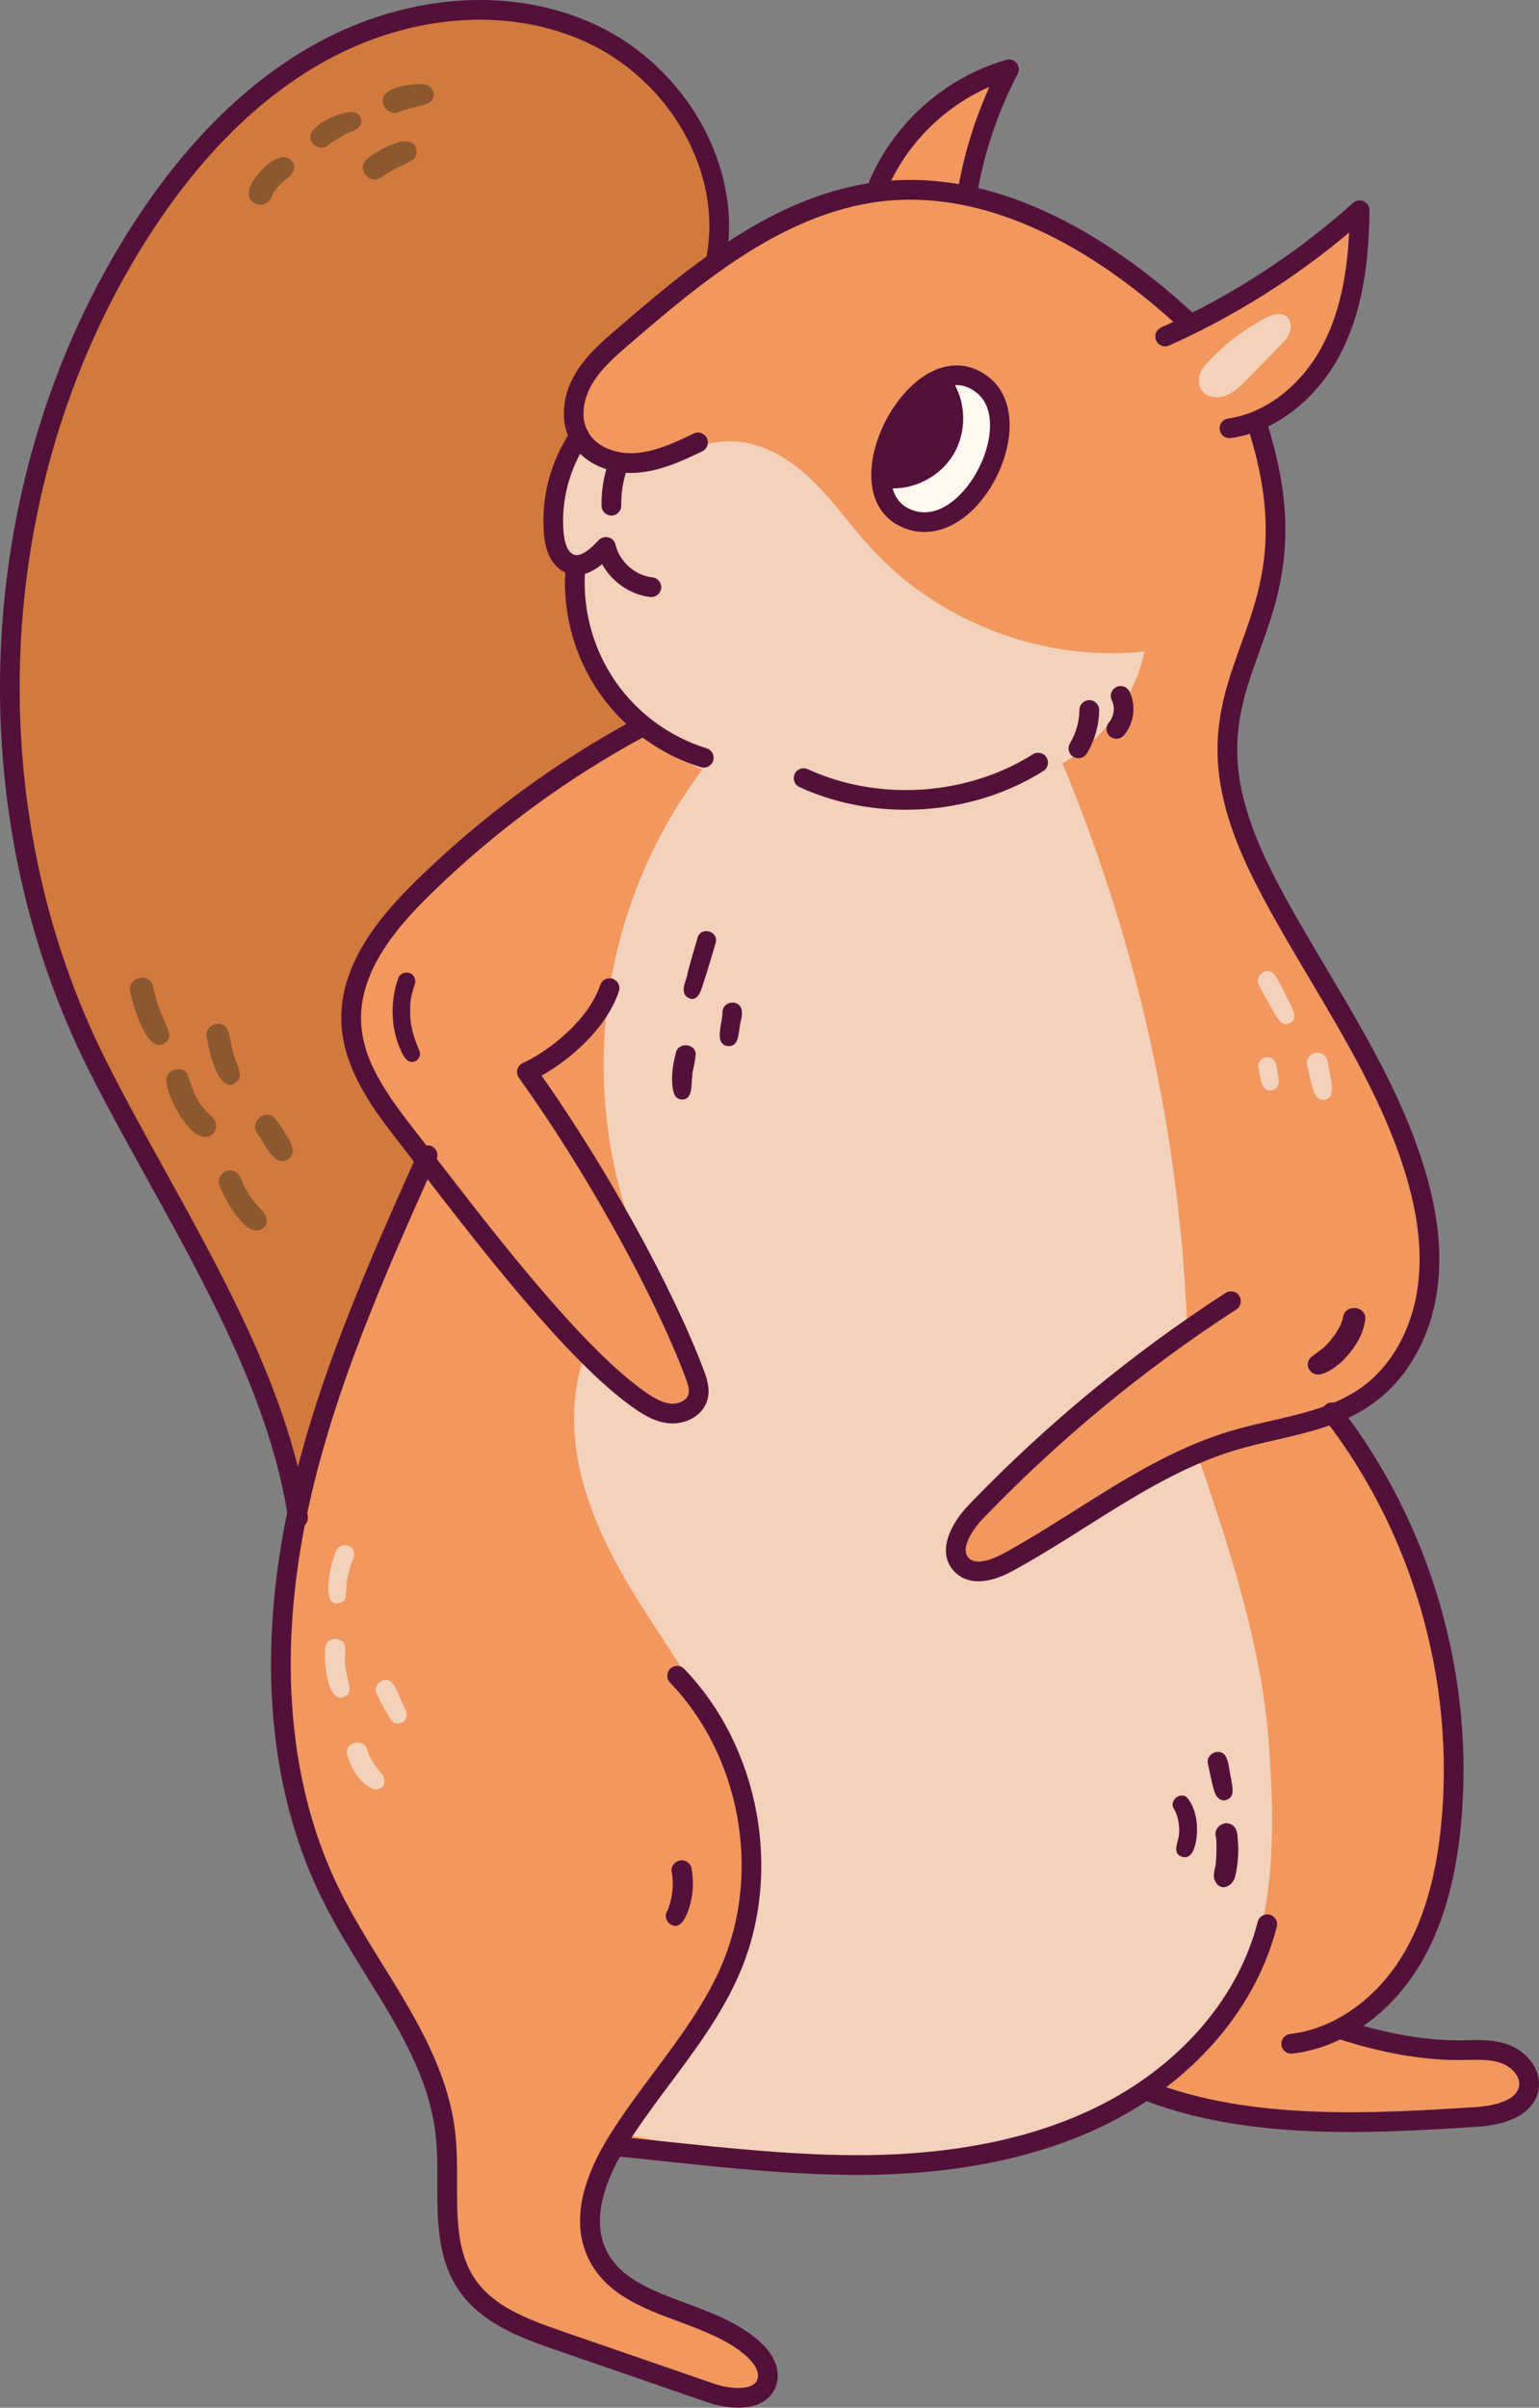 <?xml version="1.0" encoding="UTF-8"?>
<svg id="Layer_2" data-name="Layer 2" xmlns="http://www.w3.org/2000/svg" viewBox="0 0 623.636 975.258">
  <rect x="0" y="0" width="623.636" height="975.258" fill="#808080" stroke="none"/>
  <defs>
    <style>
      .cls-1 {
        fill: #8c5830;
      }

      .cls-2 {
        fill: #d27a3d;
      }

      .cls-3 {
        fill: #531139;
      }

      .cls-4 {
        fill: #f2975e;
      }

      .cls-5 {
        fill: #f4d1ba;
      }

      .cls-6 {
        fill: #fff8ee;
      }
    </style>
  </defs>
  <g id="Layer_1-2" data-name="Layer 1">
    <g>
      <g>
        <path class="cls-4" d="M358.225,72.72c6.643-21.655,26.576-38.615,49.016-41.704-2.665,6.981-7.235,14.446-10.415,22.544s-4.927,16.945-3.604,25.543c33.768,9.518,63.939,27.439,88.896,50.929,24.787-10.521,46.969-25.086,65.981-43.02,2.397.613-.468,37.806-8.626,58.216-8.157,20.41-30.579,26.668-30.579,26.668,8.278,13.662,10.418,46.295,4.622,67.914-5.796,21.619-17.111,49.495-16.569,76.077.542,26.583,25.927,64.195,50.387,103.324,24.46,39.129,34.123,69.154,28.382,109.384-5.74,40.229-36.27,44.733-36.27,44.733,32.72,41.977,50.575,95.308,49.727,148.524-.297,18.637-2.865,37.421-9.7,54.761-6.835,17.34-18.156,33.215-33.627,43.61,21.103,14.76,41.865,10.273,54.614,10.42,12.749.147,22.31,5.884,19.613,16.181-2.697,10.297-25.645,11.768-72.57,13.484-46.925,1.716-81.396-13.484-81.396-13.484,0,0-47.072,26.565-108.119,29.665-61.047,3.1-105.092-7.508-105.092-7.508-17.287,11.361-18.069,34.739-3.981,49.886,9.329,10.031,23.363,13.8,35.543,20.069,12.18,6.269,35.684,21.518,24.252,29.066-17.873,11.801-64.301-11.588-92.833-25.148-11.36-5.399-22.97-11.991-29.233-22.898-7.566-13.177-5.664-29.441-6.683-44.601-3.251-48.345-37.304-88.502-53.737-134.084-15.826-43.899-14.883-92.525-4.504-138.021,10.379-45.496,29.767-88.399,50.386-130.261-15.083-20.005-31.036-40.702-29.649-64.316,1.222-20.807,15.774-38.26,30.895-52.605,25.795-24.471,55.45-44.865,87.53-60.196-18.715-17.859-29.662-41.8-30.266-66.166-10.585-15.623-8.115-38.748,4.329-51.774-3.749-8.257-1.654-18.225,3.127-25.93s11.915-13.609,18.919-19.369c30.078-24.732,61.744-50.251,101.231-59.915Z"/>
        <path class="cls-2" d="M291.277,106.864c-20.525,12.06-41.991,25.058-53.602,45.84-4.223,7.559-6.823,17.362-2.041,24.581-13.058,14.354-15.657,37.232-2.551,54.048-3.54,23.746,7.481,49.07,29.312,62.875-30.242,17.034-58.89,36.895-85.45,59.24-15.797,13.291-31.794,29.189-34.5,49.656-3.286,24.854,13.879,47.28,30.021,68.479-23.043,43.929-40.561,90.752-53.028,138.881-16.939-77.656-69.133-142.82-95.829-217.684C-8.802,301.891-.936,197.445,44.723,112.436c18.153-33.798,42.62-65.14,75.22-85.367S194.066-1.07,230.129,12.021c36.063,13.091,64.126,49.498,61.148,94.843Z"/>
        <path class="cls-5" d="M284.599,311.713c-16.036-6.794-29.71-19.025-38.243-34.207-8.533-15.182-11.872-33.222-9.338-50.452-12.928-4.36-15.177-15.213-13.391-24.682,1.786-9.47,6.91-17.924,11.941-26.143,3.815,11.158,17.435,12.139,28.585,9.616,11.15-2.524,21.984-7.618,33.402-7.064,12.085.585,23.042,7.515,31.716,15.95s15.616,18.472,23.797,27.386c27.676,30.156,70.053,46.14,110.751,41.773-4.086,19.579-18.04,36.834-33.282,45.285,30.256,72.697,47.785,150.671,50.581,230.25-31.724,20.079-60.621,44.616-85.576,72.666-5.629,6.326-11.162,16.028-5.659,22.464,5.566,6.51,16.095,2.382,23.371-2.137,23.871-14.825,47.741-29.65,71.612-44.475,13.244,39.08,26.599,78.698,29.435,119.864s2.503,84.752-24.242,116.175c-26.56,31.204-76.299,46.908-117.083,50.879-40.784,3.971-81.78-2.542-124.882-11.397,28.283-31.444,57.953-67.321,57.577-109.612-.328-36.992-23.661-69.158-43.75-100.221-20.089-31.063-38.427-68.34-24.289-107.175,5.331,8.874,11.178,18.229,20.528,22.671,9.35,4.442,23.074,1.139,25.691-8.877,2.006-7.678-3.005-15.222-7.387-21.838-43.454-65.612-44.06-156.96,8.136-226.697Z"/>
        <path class="cls-5" d="M488.67,147.544c6.774-7.458,14.834-13.745,23.717-18.5,2.863-1.532,6.663-2.814,9.1-.669,1.705,1.501,1.908,4.186,1.093,6.306-.815,2.12-2.44,3.81-4.025,5.437-4.363,4.48-8.725,8.959-13.088,13.439-2.34,2.403-4.752,4.858-7.796,6.266-3.044,1.409-6.904,1.563-9.549-.498-2.645-2.061-3.713-7.09.548-11.782Z"/>
        <path class="cls-6" d="M404.279,173.02c1.047-6.043-1.033-12.543-5.393-16.857-4.36-4.313-10.882-6.322-16.914-5.21-6.254,1.153-11.572,5.373-15.56,10.326-6.979,8.666-10.576,19.985-9.881,31.09.416,6.645,2.756,13.778,8.437,17.249,5.833,3.565,13.503,2.212,19.604-.873,11.7-5.915,16.676-18.231,19.707-35.726Z"/>
        <path class="cls-3" d="M382.684,152.587c6.194,7.387,5.391,18.988-.106,26.907-5.496,7.92-14.712,12.566-24.084,14.823-1.032-15.881,7.234-32.029,24.19-41.73Z"/>
        <path class="cls-3" d="M169.759,425.186c-.055-.127-.084-.196-.118-.273-.088-.221-.218-.532-.339-.82-1.977-4.702-2.896-9.091-3.036-11.856-.202-6.242-.015-7.851,1.897-13.836.254-.917.121-1.926-.359-2.745-1.449-2.675-5.794-2.115-6.511.851-3.201,9.195-2.942,19.666.972,28.604,1.039,2.532,3.041,6.42,6.315,4.571,1.522-.889,2.099-2.974,1.179-4.496Z"/>
        <g>
          <path class="cls-3" d="M544.302,533.089c-.548,5.03-6.694,12.098-8.649,13.339-2.542,1.886-1.404,1.094-2.79,2.072-.42.319-.832.649-1.245.977.117-.09.224-.171.315-.24-1.68.957-2.521,3.303-1.645,5.058,3.103,5.814,10.385-.11,13.682-2.967,4.609-4.673,8.927-10.937,9.295-17.626-.37-4.852-7.848-5.319-8.963-.612Z"/>
          <path class="cls-3" d="M498.902,720.571c-.838-3.071-.752-6.64-2.345-9.402-2.417-3.523-8.287-.556-7.014,3.495.745,3.496,1.4,7.017,2.383,10.456.533,2.455,2.637,5.082,5.375,3.804,3.37-1.371,1.921-5.597,1.601-8.352Z"/>
          <path class="cls-3" d="M531.617,549.478c-.122.094-.235.182-.294.231.098-.077.197-.153.294-.231Z"/>
        </g>
        <path class="cls-3" d="M280.163,756.502c-.277-1.021-.97-1.913-1.881-2.447-3.003-1.891-7.065,1.229-6.014,4.623.581,3.328.635,8.398-1.238,13.742-.302,1.964-2.405,2.705-.414,6.101,5.327,5.347,8.387-4.175,9.323-8.288,1.059-4.506,1.11-9.192.224-13.732Z"/>
        <path class="cls-3" d="M501.732,747.383c-.366-2.818.226-6.613-2.603-8.274-3.214-2.023-7.561,1.315-6.436,4.948.456.102.211,11.987-.286,12.105-.261,1.681-.826,3.393-.319,5.081.235.701.571,1.254.795,1.529.805,1.244,2.37,1.96,3.847,1.52.567-.221.96-.436,1.207-.602,1.418-.784,2.327-2.374,2.653-3.939.92-4.044,1.308-8.225,1.142-12.369Z"/>
        <path class="cls-3" d="M480.974,728.05c-2.903-2.509-7.321,1.415-5.282,4.637,1.995,3.122,2.578,8.653,1.876,11.536-.501,2.605-2.32,6.426,1.101,7.771,4.581,1.699,5.859-4.692,6.253-7.984.529-5.396-.353-11.754-3.948-15.961Z"/>
        <path class="cls-3" d="M282.651,379.894c-1.37,4.649-2.737,9.3-3.963,13.99-.36,3.129-3.298,7.466-.352,9.963,4.083,2.675,5.637-2.154,6.565-5.269,1.833-5.511,3.496-11.076,5.112-16.655,1.302-4.808-6.002-6.824-7.362-2.029Z"/>
        <path class="cls-3" d="M273.893,426.34c-1.203,4.906-2.155,10.125-1.156,15.146.29,1.437.836,3.099,2.36,3.607,1.313.66,3.199.159,4.02-1.057,1.428-2.338,1.007-5.449,1.401-8.101-.083-1.994,1.089-4.674,1.407-9.045-.328-4.349-7.035-4.765-8.031-.548Z"/>
        <path class="cls-3" d="M300.169,408.015c-1.871-3.454-7.523-1.93-7.392,2.002.067,4.169-4.02,13.889,2.996,13.723,3.618-.414,3.31-4.902,3.991-7.61.149-2.677,1.66-5.567.405-8.116Z"/>
        <path class="cls-5" d="M143.42,628.603c-.753-3.128-5.343-3.732-6.881-.899-2.443,4.038-7.656,26.564,2.659,20.87.604-.681,1.03-1.498,1.006-2.429.508-7.012-.045-5.22,2.043-12.571.6-2.633,1.449-1.404,1.172-4.971Z"/>
        <path class="cls-5" d="M141.594,683.407c-1.319-6.99-2.26-8.565-1.678-15.594-.016-5.301-8.091-5.301-8.124,0-.754,4.689,1.111,25.07,9.103,18.637.728-.82.797-1.993.699-3.043Z"/>
        <path class="cls-5" d="M153.411,716.895c-1.467-1.531-4.054-5.601-4.632-8.098-1.472-5.253-9.47-3.046-8.06,2.222,1.831,5.482,5.065,11.587,10.773,13.705,1.937.512,4.171-.82,4.327-2.882-.039-3.115-1.191-3.038-2.408-4.946Z"/>
        <path class="cls-5" d="M163.424,690.659c-1.6-3.059-2.475-6.833-4.841-9.352-3.203-2.772-8.08,1.563-5.829,5.117,1.744,3.373,3.477,6.754,5.481,9.983.458.784,1.227,1.378,2.104,1.618,1.852.502,3.815-.608,4.33-2.459.499-1.739-.697-3.322-1.245-4.907Z"/>
        <path class="cls-5" d="M522.11,405.098c-2.108-3.54-3.482-7.772-6.16-10.866-3.133-2.711-7.907,1.528-5.704,5.007,2.272,4.05,4.345,8.222,6.815,12.156,1.098,1.936,2.958,4.298,5.44,3.094,4.162-1.871.873-6.573-.392-9.391Z"/>
        <path class="cls-5" d="M538.752,433.884c-.664-2.383-.428-5.549-2.847-6.939-3.065-1.931-7.213,1.255-6.139,4.72.774,3.546,1.409,7.158,2.695,10.563.535,1.497,1.556,3.142,3.3,3.248,1.451.301,3.153-.679,3.64-2.075.965-3.065-.283-6.411-.649-9.516Z"/>
        <path class="cls-5" d="M517.906,435.639c-.461-1.984-.372-4.335-1.552-6.041-2.199-3.207-7.539-.504-6.382,3.18.895,3.272.755,9.828,5.736,8.779,2.718-.732,2.821-3.646,2.197-5.919Z"/>
        <path class="cls-1" d="M67.347,415.171c-2.165-5.446-3.351-6.432-5.355-15.804-1.674-5.973-10.771-3.466-9.167,2.527.995,5.273,7.544,28.194,15.24,19.447,1.257-1.999,0-4.215-.718-6.17Z"/>
        <path class="cls-1" d="M86.137,452.644c-6.761-6.269-7.005-8.834-10.28-17.744-2.864-4.176-9.827-.66-8.317,4.144.809,6.203,9.683,23.92,17.31,21.169,3.079-1.1,3.574-5.424,1.288-7.569Z"/>
        <path class="cls-1" d="M105.946,490.101c-3.524-3.929-3.189-3.362-5.903-7.678-2.693-3.872-1.15-4.767-4.545-7.743-3.337-2.102-7.856,1.367-6.686,5.14,1.821,5.199,11.31,23.241,18.102,17.472,2.216-2.162.998-5.335-.968-7.191Z"/>
        <path class="cls-1" d="M95.232,428.463c-1.695-3.823-1.49-8.411-3.365-12.037-2.769-4.037-9.496-.637-8.038,4.005.765,5.078,5.281,25.417,12.887,16.916,1.524-2.921-.84-6.002-1.484-8.884Z"/>
        <path class="cls-1" d="M117.111,461.513c-2.109-2.899-3.569-6.441-6.098-8.961-3.838-3.322-9.683,1.873-6.985,6.132,2.725,3.641,4.377,8.513,8.27,11.065,1.926,1.177,4.646.462,5.747-1.507,1.284-2.175.159-4.726-.935-6.729Z"/>
        <path class="cls-1" d="M118.306,65.28c-3.1-3.768-8.229-.177-11.023,2.267-2.919,3.181-7.024,7.27-6.39,11.903.952,3.952,6.746,4.711,8.688,1.136,2.334-4.616,1.935-3.9,5.74-7.514.135-.108.187-.151.272-.22.072-.055.101-.075.195-.147,2.409-1.515,4.729-4.802,2.517-7.425Z"/>
        <path class="cls-1" d="M144.08,45.666c-1.344-.664-2.935-.119-4.351.035-4.969,1.344-10.663,3.687-13.605,8.05-2.073,4.228,3.968,8.245,7.154,4.821.201-.425,4.99-3.472,8.536-5.012.518-.162,4.3-1.682,4.256-3.003.88-1.764-.126-4.242-1.99-4.891Z"/>
        <path class="cls-1" d="M169.906,34.024c-4.466.369-11.211.855-14.144,4.554-2.196,3.486,1.428,8.204,5.368,6.983,4.041-1.825,8.54-2.199,12.644-3.771,4.418-3.282,1.053-8.24-3.868-7.766Z"/>
        <path class="cls-1" d="M148.056,65.055c-3.322,3.838,1.872,9.682,6.132,6.985,3.157-2.364,6.71-4.089,10.276-5.734,1.867-.878,4.226-1.983,4.368-4.321-.043-10.543-17.157-.615-20.776,3.071Z"/>
      </g>
      <g>
        <path class="cls-3" d="M255.625,191.577c-10.626,0-20.042-4.905-24.396-12.862-4.16-7.59-3.551-17.876,1.58-26.839,4.367-7.625,11.133-13.443,17.103-18.574,28.381-24.412,63.703-54.791,106.694-59.711,50.545-5.795,96.486,25.38,126.095,52.555,1.627,1.491,1.736,4.019.242,5.643-1.487,1.623-4.027,1.736-5.643.242-28.384-26.043-72.241-55.899-119.786-50.502-40.552,4.644-74.84,34.136-102.39,57.83-5.752,4.944-11.695,10.06-15.379,16.491-2.95,5.147-4.893,12.85-1.51,19.027,3.617,6.61,12.253,9.115,19.14,8.651,8.245-.542,16.128-4.292,23.753-7.922,1.998-.94,4.374-.101,5.326,1.893.948,1.994.101,4.378-1.893,5.327-7.917,3.766-16.889,8.035-26.664,8.678-.765.051-1.522.074-2.275.074Z"/>
        <path class="cls-3" d="M263.945,241.841c-.144,0-.293-.008-.441-.023-8.132-.898-15.574-6.162-19.515-13.303-4.125,3.383-9.221,5.818-14.727,3.446-5.151-2.224-8.218-7.695-8.87-15.823-1.175-14.731,2.767-29.567,11.102-41.769,1.249-1.83,3.738-2.287,5.553-1.05,1.826,1.245,2.294,3.73,1.05,5.553-7.309,10.704-10.766,23.714-9.736,36.63.226,2.849,1.061,7.824,4.07,9.123,2.248.976,5.678-.976,10.157-5.818,1.003-1.089,2.529-1.53,3.953-1.151,1.432.379,2.536,1.514,2.872,2.954,1.619,6.907,7.914,12.487,14.965,13.264,2.197.242,3.777,2.216,3.535,4.409-.226,2.045-1.959,3.559-3.969,3.559Z"/>
        <path class="cls-3" d="M247.751,208.828c-2.174,0-3.957-1.744-3.996-3.926-.105-5.982.835-11.89,2.794-17.556.722-2.084,2.993-3.184,5.084-2.47,2.084.722,3.192,3.001,2.47,5.085-1.654,4.776-2.447,9.756-2.357,14.801.039,2.205-1.717,4.027-3.926,4.066h-.07Z"/>
        <path class="cls-3" d="M285.173,310.933c-.39,0-.784-.055-1.178-.18-16.612-5.128-31.221-15.819-41.133-30.105-9.912-14.286-14.813-31.713-13.798-49.078.125-2.201,1.873-3.906,4.222-3.754,2.201.129,3.883,2.017,3.754,4.222-.909,15.585,3.493,31.229,12.386,44.052,8.901,12.827,22.012,22.426,36.926,27.03,2.107.648,3.29,2.888,2.638,4.995-.527,1.717-2.107,2.817-3.816,2.817Z"/>
        <path class="cls-3" d="M366.998,327.994c-14.836,0-29.637-3.028-43.022-9.178-2.002-.921-2.884-3.293-1.959-5.299.917-2.006,3.286-2.888,5.299-1.959,28.705,13.189,64.511,10.821,91.222-6.029,1.857-1.175,4.331-.62,5.51,1.249,1.178,1.865.62,4.331-1.249,5.51-16.483,10.399-36.169,15.706-55.801,15.706Z"/>
        <path class="cls-3" d="M436.992,307.125c-.702,0-1.413-.183-2.056-.574-1.892-1.136-2.501-3.594-1.362-5.483,2.454-4.082,3.781-8.757,3.832-13.517.023-2.193,1.807-3.953,3.996-3.953h.043c2.209.023,3.976,1.83,3.953,4.039-.066,6.185-1.787,12.253-4.979,17.552-.749,1.245-2.072,1.935-3.426,1.935Z"/>
        <path class="cls-3" d="M452.382,299.242c-.937,0-1.873-.324-2.63-.987-1.662-1.452-1.83-3.976-.378-5.639,2.072-2.369,2.56-6.134,1.159-8.952-.983-1.978-.176-4.374,1.799-5.358,1.986-.991,4.374-.176,5.358,1.799,2.821,5.685,1.877,12.99-2.298,17.771-.788.901-1.896,1.366-3.009,1.366Z"/>
        <path class="cls-3" d="M498.221,177.482c-1.963,0-3.672-1.444-3.953-3.438-.308-2.185,1.213-4.207,3.399-4.515,15.757-2.216,30.773-14.251,39.19-31.413,6.989-14.255,9.166-30.168,9.841-43.946-22.051,18.59-46.541,33.968-72.92,45.769-2.025.898-4.382-.004-5.28-2.017-.901-2.014.004-4.378,2.017-5.28,28.416-12.713,54.584-29.684,77.779-50.444,1.182-1.057,2.876-1.319,4.32-.659,1.444.655,2.361,2.103,2.341,3.688-.207,16.315-1.635,37.473-10.926,56.41-9.568,19.507-26.906,33.227-45.246,35.806-.191.027-.379.039-.562.039Z"/>
        <path class="cls-3" d="M396.467,640.505c-3.859,0-7.121-1.272-9.615-3.82-7.574-7.738-1.736-19.359,5.561-26.956,31.26-32.544,66.326-61.491,104.224-86.035,1.853-1.206,4.327-.671,5.525,1.178,1.202,1.854.671,4.328-1.178,5.526-37.383,24.213-71.972,52.765-102.803,84.865-3.617,3.766-9.447,11.921-5.615,15.835,3.356,3.418,10.957-.164,14.075-1.861,9.841-5.365,19.585-11.519,29.009-17.47,19.714-12.444,40.095-25.31,62.977-32.119,5.428-1.615,11.039-2.907,16.467-4.156,13.505-3.11,26.266-6.044,36.751-13.595,11.968-8.62,20.213-23.316,22.613-40.314,2.017-14.313.199-30.082-5.564-48.204-8.581-27.003-23.464-52.063-37.859-76.299-6.052-10.193-12.311-20.732-18.055-31.323-9.603-17.704-19.441-38.85-19.616-61.421-.129-16.58,4.761-30.125,9.486-43.225,7.964-22.063,16.202-44.879,3.383-86.043-.656-2.107.523-4.347,2.63-5.003,2.099-.644,4.343.523,5.003,2.63,13.615,43.724,4.523,68.909-3.496,91.132-4.698,13.01-9.131,25.298-9.014,40.446.16,20.814,9.518,40.837,18.649,57.674,5.67,10.454,11.89,20.924,17.903,31.05,14.625,24.623,29.746,50.085,38.604,77.962,6.134,19.289,8.05,36.212,5.861,51.739-2.704,19.144-12.128,35.795-25.86,45.683-11.792,8.491-25.942,11.749-39.623,14.895-5.311,1.221-10.797,2.486-15.983,4.027-21.825,6.497-41.734,19.066-60.987,31.221-9.533,6.017-19.386,12.241-29.45,17.728-5.19,2.833-9.927,4.249-14.001,4.253Z"/>
        <path class="cls-3" d="M392.144,81.223c-.23,0-.46-.02-.695-.059-2.173-.382-3.625-2.454-3.247-4.628,2.509-14.302,6.786-28.174,12.744-41.367-18.391,8.007-33.851,23.401-41.539,41.855-.851,2.041-3.192,3.001-5.225,2.15-2.037-.847-3.001-3.188-2.15-5.225,9.966-23.932,30.788-42.518,55.696-49.71,1.53-.441,3.188.07,4.203,1.311,1.011,1.237,1.186,2.962.449,4.378-7.878,15.086-13.365,31.229-16.303,47.989-.343,1.939-2.029,3.305-3.933,3.305Z"/>
        <path class="cls-3" d="M272.452,576.567c-.55,0-1.093-.027-1.627-.086-5.857-.613-10.758-3.824-14.891-6.786-26.164-18.754-61.342-64.363-84.619-94.542-3.344-4.339-6.45-8.366-9.252-11.956-9.681-12.393-22.937-29.364-23.721-48.937-.956-23.811,15.815-43.385,30.531-57.776,26.277-25.696,55.989-47.599,88.318-65.1,1.928-1.042,4.363-.332,5.416,1.615,1.05,1.939.328,4.363-1.615,5.416-31.67,17.146-60.784,38.604-86.531,63.781-13.533,13.236-28.962,31.081-28.135,51.743.632,15.722,10.353,29.383,22.036,44.341,2.81,3.598,5.927,7.637,9.283,11.992,22.992,29.809,57.737,74.86,82.949,92.931,3.297,2.365,7.149,4.921,11.067,5.334,2.907.312,6.567-1.116,7.309-3.734.542-1.912-.324-4.48-1.253-6.95-12.846-34.082-40.587-83.956-67.457-121.292-.702-.972-.929-2.209-.617-3.368.308-1.155,1.12-2.115,2.213-2.607,9.467-4.277,26.351-16.639,31.366-31.608.702-2.095,2.97-3.211,5.057-2.521,2.092.702,3.223,2.966,2.521,5.057-5.159,15.398-20.229,27.955-31.35,34.172,26.375,37.375,53.109,85.829,65.744,119.349,1.338,3.551,2.669,7.695,1.463,11.945-1.818,6.435-8.366,9.588-14.204,9.588Z"/>
        <path class="cls-3" d="M299.217,975.258c-5.565,0-10.809-1.596-12.862-2.302l-61.167-21.115c-12.397-4.281-29.372-10.142-38.858-23.561-9.166-12.971-9.139-28.849-9.112-44.2.012-6.243.023-12.698-.613-18.723-2.497-23.64-15.055-43.911-28.349-65.374-6.056-9.775-12.319-19.889-17.49-30.285-27.167-54.654-22.972-114.81-14.664-155.651,10.532-51.825,32.38-100.591,53.507-147.757.905-2.014,3.266-2.899,5.284-2.014,2.013.905,2.915,3.27,2.013,5.284-20.951,46.764-42.616,95.124-52.976,146.079-8.054,39.615-12.167,97.879,13.993,150.5,5.003,10.064,11.168,20.014,17.127,29.637,13.185,21.279,26.816,43.287,29.5,68.741.683,6.45.671,13.123.659,19.573-.023,14.75-.051,28.685,7.644,39.576,7.399,10.466,20.202,15.531,34.94,20.619l61.167,21.115c6.275,2.162,12.643,2.47,15.858.753,1.194-.636,1.873-1.491,2.212-2.767.968-3.656-3.157-7.734-4.444-8.897-7.324-6.622-17.614-10.45-27.565-14.149-14.645-5.451-29.793-11.082-36.716-25.797-6.372-13.533-3.399-30.297,8.831-49.827,5.549-8.862,11.89-17.353,18.02-25.567,10.224-13.693,20.799-27.85,27.456-43.576,15.944-37.668,7.274-84.553-21.091-114.022-1.53-1.588-1.483-4.121.109-5.65,1.584-1.53,4.121-1.483,5.65.109,30.515,31.705,39.849,82.153,22.691,122.677-7.036,16.619-17.903,31.171-28.412,45.246-6.037,8.081-12.276,16.44-17.65,25.021-7.352,11.742-14.774,28.591-8.374,42.187,5.537,11.761,18.524,16.596,32.271,21.708,10.657,3.965,21.677,8.066,30.141,15.71,5.779,5.229,8.261,11.375,6.809,16.869-.901,3.41-3.036,6.099-6.177,7.773-2.86,1.53-6.165,2.056-9.365,2.056Z"/>
        <path class="cls-3" d="M523.222,831.837c-2.006,0-3.734-1.506-3.968-3.547-.246-2.193,1.331-4.171,3.524-4.421,17.173-1.935,33.898-13.342,44.742-30.503,8.916-14.11,14.317-32.017,16.518-54.748,5.619-58.139-11.687-117.956-47.486-164.103-1.354-1.744-1.034-4.257.706-5.608,1.748-1.358,4.257-1.034,5.607.706,37.036,47.747,54.939,109.624,49.125,169.777-2.322,23.998-8.117,43.053-17.712,58.244-12.128,19.191-31.046,31.971-50.604,34.179-.152.016-.304.023-.453.023Z"/>
        <path class="cls-3" d="M547.221,863.573c-28.217,0-57.518-2.743-83.706-12.908-2.057-.8-3.075-3.114-2.279-5.174.804-2.06,3.126-3.067,5.174-2.279,41.199,15.999,91.401,12.819,131.746,10.263,3.883-.246,16.619-1.604,17.451-8.772.449-3.871-3.34-7.637-7.266-9.041-4.172-1.491-8.885-1.389-13.896-1.284l-2.411.047c-.453.004-.905.008-1.358.008-20.365,0-40.481-5.959-48.305-8.565-2.092-.695-3.223-2.958-2.525-5.053.698-2.092,2.938-3.227,5.053-2.525,7.445,2.478,26.578,8.152,45.761,8.152.425,0,.847,0,1.268-.008l2.349-.043c5.49-.109,11.195-.238,16.756,1.748,6.938,2.482,13.463,9.283,12.51,17.486-1.057,9.123-10.126,14.895-24.88,15.827-15.987,1.011-33.496,2.123-51.443,2.123Z"/>
        <path class="cls-3" d="M347.401,880.954c-26.188,0-52.523-2.798-78.036-5.51-6.79-.718-13.576-1.44-20.362-2.111-2.197-.219-3.801-2.174-3.582-4.37.215-2.189,2.08-3.812,4.37-3.582,6.805.671,13.611,1.397,20.416,2.119,26.488,2.814,54.002,5.697,80.814,5.444,38.195-.398,70.79-7.547,96.884-21.251,31.588-16.584,54.092-43.287,61.74-73.252.542-2.142,2.72-3.442,4.858-2.884,2.138.546,3.43,2.72,2.884,4.858-8.206,32.158-32.177,60.718-65.767,78.356-27.226,14.294-61.042,21.751-100.513,22.164-1.233.012-2.47.019-3.707.019Z"/>
        <path class="cls-3" d="M374.572,215.482c-3.461,0-6.895-.808-10.189-2.482-7.477-3.793-11.496-11.328-11.32-21.22.293-16.354,11.8-35.393,25.13-41.578,7.953-3.676,16.03-2.689,22.765,2.81h0c12.464,10.173,9.233,30.96-.137,45.351-7.211,11.07-16.807,17.119-26.25,17.119ZM387.652,155.981c-1.955,0-3.98.492-6.095,1.471-10.497,4.87-20.268,21.298-20.502,34.468-.082,4.714,1.054,10.965,6.946,13.954,10.185,5.174,20.174-2.739,26.125-11.874,7.574-11.636,10.31-27.83,1.779-34.8h-.004c-2.63-2.146-5.362-3.219-8.249-3.219Z"/>
        <path class="cls-3" d="M361.87,197.836c-1.073,0-2.15-.062-3.223-.191-2.189-.265-3.754-2.252-3.492-4.445.265-2.189,2.201-3.758,4.445-3.492,7.679.944,15.808-3.036,19.827-9.623,4.011-6.583,3.797-15.644-.527-22.032-1.237-1.83-.757-4.312,1.069-5.549,1.838-1.237,4.316-.753,5.549,1.069,6.115,9.034,6.407,21.361.73,30.671-5.116,8.39-14.625,13.591-24.377,13.591Z"/>
        <path class="cls-3" d="M120.777,618.824c-1.947,0-3.652-1.424-3.949-3.407-7.059-47.209-32.552-93.297-57.202-137.864-8.409-15.203-16.354-29.563-23.639-44.028C-16.592,329.114-11.183,197.192,49.769,97.436c22.707-37.161,49.452-64.222,79.495-80.428,36.692-19.796,78.442-22.477,111.661-7.176,37.332,17.189,60.226,58.166,53.253,95.311-.406,2.173-2.486,3.594-4.663,3.188-2.17-.406-3.598-2.493-3.188-4.663,6.314-33.653-14.637-70.872-48.742-86.578-30.952-14.255-70.025-11.656-104.528,6.95-28.783,15.527-54.51,41.625-76.467,77.564C-2.957,199.053-8.241,327.931,43.128,429.927c7.215,14.329,15.121,28.623,23.491,43.755,24.993,45.191,50.838,91.92,58.115,140.557.324,2.181-1.178,4.214-3.364,4.542-.199.027-.398.043-.593.043Z"/>
      </g>
    </g>
  </g>
</svg>
